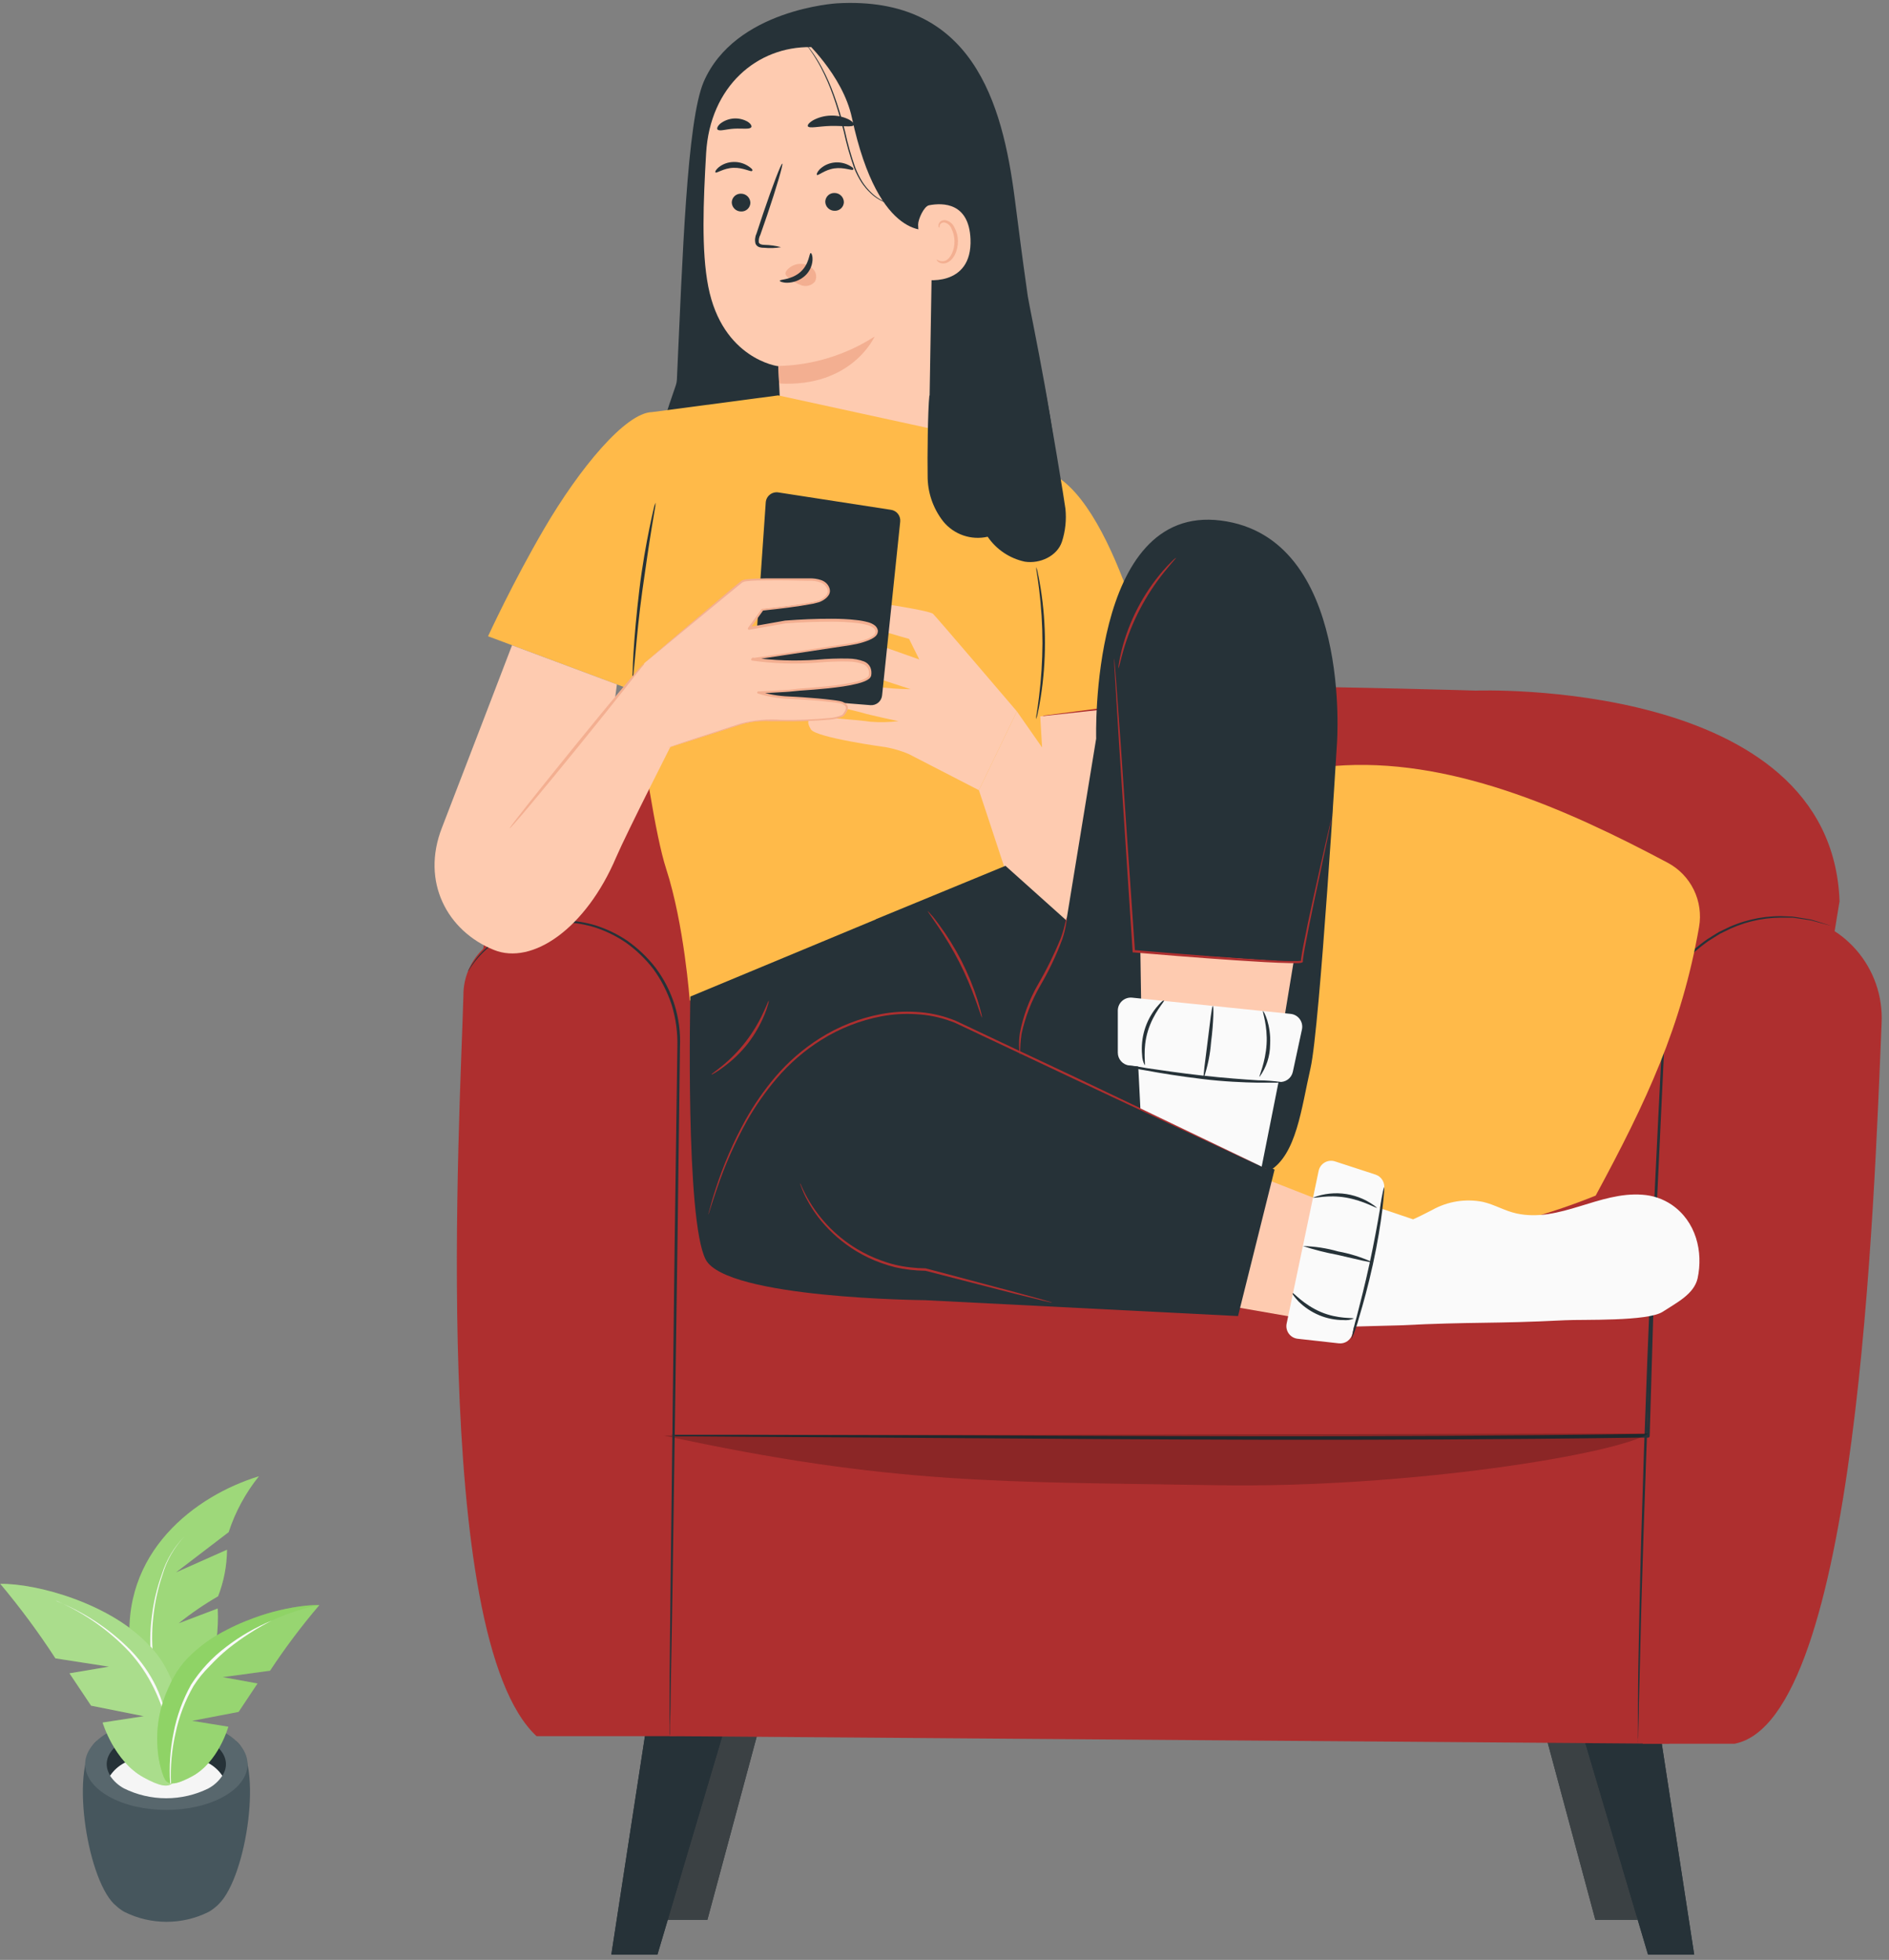 <svg width="213" height="221" viewBox="0 0 213 221" fill="none" xmlns="http://www.w3.org/2000/svg">
<rect x="0" y="0" width="213" height="221" fill="#808080" stroke="none"/>
<path d="M12.856 214.694C9.698 211.554 7.841 198.789 10.917 196.307H26.616C29.692 198.789 27.842 211.547 24.684 214.687L24.595 214.772L24.491 214.88C24.402 214.958 24.305 215.044 24.201 215.123L24.127 215.18C24.051 215.243 23.971 215.303 23.889 215.359C23.759 215.451 23.623 215.535 23.48 215.609C22.025 216.328 20.413 216.703 18.777 216.703C17.142 216.703 15.53 216.328 14.075 215.609C13.932 215.535 13.796 215.451 13.666 215.359L13.443 215.194L13.346 215.123L13.072 214.88L12.945 214.765L12.856 214.694Z" fill="#46565D"/>
<path d="M25.227 195.299C28.808 197.308 28.808 200.569 25.227 202.579C21.646 204.588 15.858 204.588 12.284 202.579C8.711 200.569 8.703 197.308 12.284 195.306C15.865 193.303 21.653 193.296 25.227 195.299Z" fill="#46565D"/>
<g opacity="0.1">
<path d="M25.227 195.299C28.808 197.308 28.808 200.569 25.227 202.579C21.646 204.588 15.858 204.588 12.284 202.579C8.711 200.569 8.703 197.308 12.284 195.306C15.865 193.303 21.653 193.296 25.227 195.299Z" fill="white"/>
</g>
<path d="M23.51 196.257C26.133 197.73 26.133 200.126 23.51 201.599C22.039 202.327 20.409 202.707 18.755 202.707C17.101 202.707 15.471 202.327 14 201.599C11.377 200.126 11.377 197.73 14 196.257C15.471 195.529 17.101 195.15 18.755 195.15C20.409 195.15 22.039 195.529 23.51 196.257Z" fill="#263238"/>
<path d="M13.986 198.803C15.457 198.075 17.087 197.695 18.741 197.695C20.395 197.695 22.024 198.075 23.495 198.803C24.135 199.148 24.676 199.639 25.071 200.233C24.676 200.827 24.135 201.319 23.495 201.664C22.024 202.391 20.395 202.771 18.741 202.771C17.087 202.771 15.457 202.391 13.986 201.664C13.346 201.319 12.805 200.827 12.41 200.233C12.805 199.639 13.346 199.148 13.986 198.803Z" fill="#F5F5F5"/>
<path d="M25.783 172.764L19.84 177.305L25.598 174.745C25.583 176.538 25.244 178.314 24.595 179.994C23.029 180.9 21.538 181.92 20.137 183.048L24.55 181.375C24.664 183.762 24.358 186.151 23.643 188.44C23.324 189.556 22.024 191.687 21.199 193.282C20.824 194.026 20.395 194.743 19.914 195.427C19.889 195.473 19.859 195.517 19.825 195.556C18.822 195.005 17.774 194.462 16.682 193.947C15.677 191.417 15.015 188.773 14.713 186.08C13.45 174.967 22.18 168.602 29.193 166.464C27.679 168.353 26.524 170.486 25.783 172.764Z" fill="#7DCB4E"/>
<path opacity="0.25" d="M25.783 172.764L19.84 177.305L25.598 174.745C25.583 176.538 25.244 178.314 24.595 179.994C23.029 180.9 21.538 181.92 20.137 183.048L24.55 181.375C24.664 183.762 24.358 186.151 23.643 188.44C23.324 189.556 22.024 191.687 21.199 193.282C20.824 194.026 20.395 194.743 19.914 195.427C19.889 195.473 19.859 195.517 19.825 195.556C18.822 195.005 17.774 194.462 16.682 193.947C15.677 191.417 15.015 188.773 14.713 186.08C13.45 174.967 22.18 168.602 29.193 166.464C27.679 168.353 26.524 170.486 25.783 172.764Z" fill="white"/>
<path d="M20.813 173.229C19.655 174.456 18.808 175.925 18.339 177.52C17.81 179.081 17.456 180.692 17.284 182.326C16.906 185.59 17.339 188.894 18.547 191.966C18.56 192.006 18.557 192.049 18.54 192.087C18.522 192.125 18.49 192.156 18.45 192.173C18.43 192.181 18.408 192.185 18.386 192.185C18.364 192.185 18.342 192.18 18.322 192.171C18.302 192.163 18.284 192.15 18.269 192.134C18.254 192.119 18.242 192.1 18.235 192.08C17.064 188.95 16.682 185.597 17.12 182.297C17.314 180.654 17.698 179.038 18.265 177.477C18.762 175.89 19.634 174.436 20.813 173.229Z" fill="#FAFAFA"/>
<path d="M0.032 178.593C2.277 181.271 4.354 184.078 6.251 186.996L12.291 187.932L7.833 188.683L10.27 192.331L16.214 193.518L11.57 194.233C11.57 194.233 12.863 198.595 16.184 200.412C18.012 201.413 18.911 201.563 19.461 201.063C19.847 200.712 19.936 198.617 20.256 196.772C20.704 193.832 20.184 190.831 18.77 188.19C18.262 187.218 17.612 186.322 16.838 185.53C12.44 180.802 4.141 178.535 0.032 178.593Z" fill="#7DCB4E"/>
<path opacity="0.35" d="M0.032 178.593C2.277 181.271 4.354 184.078 6.251 186.996L12.291 187.932L7.833 188.683L10.27 192.331L16.214 193.518L11.57 194.233C11.57 194.233 12.863 198.595 16.184 200.412C18.012 201.413 18.911 201.563 19.461 201.063C19.847 200.712 19.936 198.617 20.256 196.772C20.704 193.832 20.184 190.831 18.77 188.19C18.262 187.218 17.612 186.322 16.838 185.53C12.44 180.802 4.141 178.535 0.032 178.593Z" fill="white"/>
<path d="M6.347 180.524C9.511 181.793 12.365 183.683 14.728 186.073C15.903 187.289 16.873 188.674 17.603 190.178C18.311 191.69 18.756 193.304 18.918 194.955C18.596 193.349 18.061 191.79 17.328 190.314C16.606 188.838 15.673 187.466 14.557 186.238C12.268 183.813 9.486 181.866 6.385 180.516C6.385 180.516 6.34 180.524 6.347 180.524Z" fill="#FAFAFA"/>
<path d="M35.999 180.988C35.503 180.985 35.007 181.006 34.513 181.053C32.525 181.275 30.574 181.734 28.703 182.419C28.012 182.669 27.314 182.948 26.63 183.263C26.288 183.42 25.947 183.584 25.612 183.763C23.947 184.593 22.44 185.688 21.154 187.003C20.541 187.635 20.017 188.342 19.594 189.105L19.431 189.399C19.297 189.656 19.186 189.906 19.074 190.157C18.05 192.287 17.598 194.63 17.759 196.972C17.826 198.638 18.413 200.548 18.755 200.855C18.799 200.897 18.849 200.933 18.903 200.963C19.394 201.27 20.181 201.091 21.652 200.305C24.624 198.717 25.746 194.705 25.746 194.705L21.66 194.04L26.905 193.032L29.037 189.828L25.114 189.113L30.449 188.39C32.139 185.824 33.99 183.359 35.992 181.01L35.999 180.988Z" fill="#7DCB4E"/>
<path opacity="0.2" d="M35.999 180.988C35.503 180.985 35.007 181.006 34.513 181.053C32.525 181.275 30.574 181.734 28.703 182.419C28.012 182.669 27.314 182.948 26.63 183.263C26.288 183.42 25.947 183.584 25.612 183.763C23.947 184.593 22.44 185.688 21.154 187.003C20.541 187.635 20.017 188.342 19.594 189.105L19.431 189.399C19.297 189.656 19.186 189.906 19.074 190.157C18.05 192.287 17.598 194.63 17.759 196.972C17.826 198.638 18.413 200.548 18.755 200.855C18.799 200.897 18.849 200.933 18.903 200.963C19.394 201.27 20.181 201.091 21.652 200.305C24.624 198.717 25.746 194.705 25.746 194.705L21.66 194.04L26.905 193.032L29.037 189.828L25.114 189.113L30.449 188.39C32.139 185.824 33.99 183.359 35.992 181.01L35.999 180.988Z" fill="white"/>
<path opacity="0.3" d="M34.476 181.053C32.488 181.275 30.537 181.734 28.666 182.419C27.975 182.669 27.276 182.948 26.593 183.263C26.251 183.42 25.91 183.584 25.575 183.763C23.91 184.593 22.403 185.688 21.117 187.003C20.517 187.637 20.005 188.344 19.594 189.105L19.431 189.399C19.297 189.656 19.186 189.906 19.074 190.157C18.05 192.287 17.598 194.63 17.759 196.972C17.826 198.638 18.413 200.548 18.755 200.855C18.799 200.897 18.849 200.933 18.903 200.963C19 201.023 19.109 201.062 19.223 201.077C18.866 198.495 20.181 191.937 22.195 189.241C24.275 186.438 29.208 182.369 35.999 180.967C35.49 180.968 34.982 180.997 34.476 181.053Z" fill="#7DCB4E"/>
<path d="M19.186 201.113C19.058 199.198 19.188 197.275 19.572 195.392C19.933 193.497 20.597 191.669 21.541 189.971C22.593 188.322 23.945 186.869 25.531 185.68C27.093 184.482 28.814 183.491 30.65 182.733C28.902 183.625 27.254 184.687 25.731 185.901C24.989 186.51 24.292 187.167 23.643 187.868C22.955 188.545 22.347 189.293 21.831 190.099C20.87 191.764 20.183 193.561 19.795 195.427C19.368 197.291 19.196 199.2 19.282 201.106C19.282 201.106 19.186 201.12 19.186 201.113Z" fill="#FAFAFA"/>
<g opacity="0.9">
<path d="M79.174 186.812L75.035 216.48H79.763L87.75 186.812H79.174Z" fill="#263238"/>
<path d="M79.174 186.812L75.035 216.48H79.763L87.75 186.812H79.174Z" fill="#333A3D"/>
</g>
<g opacity="0.9">
<path d="M180.484 186.812L184.624 216.48H179.89L171.909 186.812H180.484Z" fill="#263238"/>
<path d="M180.484 186.812L184.624 216.48H179.89L171.909 186.812H180.484Z" fill="#333A3D"/>
</g>
<path d="M73.485 190.798L68.933 220.397H74.133L82.916 190.798H73.485Z" fill="#263238"/>
<path d="M73.485 190.798L68.933 220.397H74.133L82.916 190.798H73.485Z" fill="#263238"/>
<path d="M186.482 190.798L191.034 220.397H185.828L177.051 190.798H186.482Z" fill="#263238"/>
<path d="M186.482 190.798L191.034 220.397H185.828L177.051 190.798H186.482Z" fill="#263238"/>
<path d="M52.252 112.286C51.886 125.641 48.419 184.552 60.499 195.768H75.501C79.425 195.768 79.203 193.917 79.052 190.013L76.201 113.574C76.155 112.104 75.634 110.689 74.716 109.539C72.754 107.106 68.785 103.346 63.35 103.712C60.417 103.853 57.579 104.794 55.142 106.433C54.233 107.111 53.497 107.995 52.995 109.013C52.492 110.03 52.238 111.152 52.252 112.286Z" fill="#AE2F2F"/>
<path d="M188.224 196.625L75.501 195.768V160.943H188.224V196.625Z" fill="#AE2F2F"/>
<path d="M187.779 160.943L74.854 161.872V140.983L188.223 138.858L187.779 160.943Z" fill="#AE2F2F"/>
<path d="M54.384 108.368C54.384 108.368 55.221 79.37 87.136 77.873C119.051 76.375 166.406 77.873 166.406 77.873C166.406 77.873 206.496 76.369 207.425 101.619L199.459 150.015H75.678L54.384 108.368Z" fill="#AE2F2F"/>
<path d="M212.166 115.366C211.322 135.352 209.478 193.976 195.574 196.625H185.234L188.433 110.991C188.433 110.991 193.226 102.633 201.212 103.143H201.454C204.476 103.392 207.283 104.807 209.282 107.088C211.281 109.368 212.315 112.337 212.166 115.366Z" fill="#AE2F2F"/>
<path d="M206.47 104.386L206.091 104.294L205.012 104L204.227 103.784L203.246 103.634C202.893 103.588 202.514 103.516 202.108 103.47H200.8C198.567 103.488 196.37 104.038 194.391 105.072L193.953 105.288L193.528 105.55L192.664 106.093C192.087 106.498 191.533 106.935 191.003 107.401C189.851 108.424 188.839 109.597 187.995 110.886V110.828C187.576 119.676 187.053 130.853 186.484 142.978C185.83 157.738 185.353 171.099 185.085 180.785C184.96 185.618 184.869 189.529 184.797 192.25C184.797 193.59 184.738 194.643 184.725 195.369C184.725 195.716 184.725 195.984 184.692 196.18C184.66 196.376 184.692 196.455 184.692 196.455C184.692 196.455 184.692 196.363 184.692 196.18C184.692 195.997 184.692 195.709 184.692 195.369C184.692 194.637 184.692 193.59 184.692 192.25C184.692 189.542 184.777 185.625 184.875 180.785C185.091 171.099 185.529 157.725 186.183 142.965C186.726 130.833 187.295 119.65 187.753 110.814C187.747 110.797 187.747 110.779 187.753 110.762C188.612 109.457 189.644 108.273 190.82 107.244C191.358 106.764 191.924 106.317 192.514 105.903L193.39 105.354L193.822 105.092L194.267 104.876C196.277 103.841 198.506 103.303 200.767 103.307L202.075 103.352C202.481 103.398 202.86 103.477 203.22 103.529L204.201 103.692L204.986 103.928L206.058 104.261L206.47 104.386Z" fill="#263238"/>
<path d="M75.678 161.78H76.24H77.888H84.239L107.593 161.839C127.31 161.911 154.549 162.127 184.626 161.695H185.875L185.712 161.846C185.823 158.275 185.928 154.743 186.032 151.27C186.085 149.527 186.137 147.8 186.189 146.091L186.268 143.534C186.268 143.115 186.307 142.677 186.268 142.278C186.248 141.874 186.136 141.481 185.941 141.127C185.74 140.771 185.466 140.462 185.137 140.22C184.807 139.977 184.431 139.807 184.031 139.721C183.615 139.647 183.191 139.623 182.769 139.649H181.461H176.347L166.445 139.714L132.209 140.068C122.471 140.166 114.597 140.205 109.156 140.211H102.897H101.268C100.902 140.211 100.713 140.211 100.713 140.211H101.268H102.897L109.156 140.166L132.209 139.924L166.439 139.499L176.347 139.427H181.461H182.769C183.207 139.4 183.646 139.427 184.077 139.505C184.52 139.602 184.937 139.791 185.301 140.06C185.665 140.33 185.968 140.673 186.189 141.068C186.407 141.457 186.533 141.892 186.556 142.337C186.556 142.788 186.556 143.194 186.556 143.645C186.556 144.489 186.51 145.345 186.484 146.202C186.431 147.907 186.379 149.631 186.327 151.375C186.222 154.863 186.117 158.39 186.013 161.957C186.007 161.997 185.987 162.033 185.958 162.061C185.928 162.088 185.89 162.105 185.849 162.107H184.607C154.523 162.539 127.284 162.29 107.566 162.159L84.212 162.009L77.862 161.963H76.214L75.678 161.78Z" fill="#263238"/>
<g opacity="0.2">
<path d="M74.854 161.872C100.726 167.483 113.047 167.058 137.101 167.47C158.682 167.843 182.442 163.951 185.875 161.636L74.854 161.872Z" fill="black"/>
</g>
<path d="M75.502 195.768C75.496 195.672 75.496 195.576 75.502 195.48C75.502 195.271 75.502 194.99 75.502 194.63C75.502 193.872 75.502 192.773 75.502 191.36C75.502 188.509 75.561 184.421 75.606 179.373C75.731 169.236 75.894 155.26 76.077 139.826C76.188 132.102 76.287 124.744 76.378 118.054C76.427 116.435 76.206 114.82 75.724 113.273C75.249 111.827 74.547 110.465 73.644 109.238C72.773 108.113 71.742 107.122 70.584 106.295C69.507 105.56 68.331 104.981 67.091 104.575C64.922 103.907 62.617 103.815 60.401 104.307C58.725 104.665 57.137 105.354 55.731 106.335C54.852 106.965 54.073 107.726 53.423 108.591C52.978 109.186 52.802 109.539 52.769 109.526C52.803 109.437 52.847 109.351 52.9 109.271C53.039 109.023 53.191 108.783 53.358 108.552C53.987 107.657 54.758 106.871 55.64 106.223C57.05 105.21 58.653 104.496 60.349 104.124C62.596 103.602 64.942 103.678 67.15 104.346C68.426 104.753 69.637 105.338 70.747 106.086C71.932 106.926 72.99 107.932 73.886 109.075C75.837 111.652 76.823 114.832 76.672 118.061C76.587 124.758 76.496 132.115 76.398 139.839C76.175 155.273 75.972 169.268 75.829 179.379C75.737 184.428 75.665 188.535 75.613 191.367C75.613 192.773 75.561 193.865 75.541 194.637C75.541 195.003 75.541 195.291 75.541 195.487C75.535 195.581 75.522 195.675 75.502 195.768Z" fill="#263238"/>
<path d="M138.919 134.469C139.157 120.749 140.491 107.07 142.908 93.562C143.274 91.502 143.758 89.285 145.354 87.938C146.727 86.774 148.624 86.519 150.416 86.375C163.267 85.328 176.366 91.064 188.034 97.277C189.313 97.955 190.346 99.02 190.984 100.321C191.622 101.621 191.832 103.09 191.585 104.517C189.623 115.7 185.699 124.136 179.924 134.816C166.809 140.133 152.404 141.408 138.559 138.478" fill="#FFBA49"/>
<path d="M115.892 33.414C115.081 27.653 115.133 27.842 114.414 22.329C113.027 11.63 109.653 -0.502 94.382 0.375C94.382 0.375 82.878 1.029 79.34 9.243C77.457 13.677 76.96 29.02 76.325 42.819C76.313 43.042 76.269 43.262 76.195 43.473L75.482 45.559C74.539 48.302 73.986 51.164 73.84 54.061L72.872 73.216C72.84 73.847 73.06 74.466 73.483 74.935C73.906 75.405 74.498 75.687 75.129 75.721C80.275 75.97 92.034 75.316 94.297 74.498C98.939 72.797 103.161 70.118 106.677 66.643C110.193 63.168 112.921 58.977 114.675 54.355C114.911 53.701 118.24 53.42 118.868 53.178C119.901 52.779 116.049 34.513 115.892 33.414Z" fill="#263238"/>
<path d="M91.439 5.312L92.407 4.416L102.694 8.72C103.414 8.769 104.089 9.086 104.586 9.61C105.082 10.133 105.364 10.824 105.376 11.545L104.813 45.154C104.813 47.436 105.467 50.072 104.042 51.87L102.367 54.218C99.006 58.534 91.249 56.971 88.705 52.132C88.549 51.857 88.43 51.562 88.352 51.255C88.29 51.008 88.242 50.757 88.208 50.503C87.94 47.796 87.953 45.448 87.953 45.448C87.809 42.479 87.77 41.256 87.764 41.288C87.757 41.321 81.459 40.484 79.863 32.316C79.072 28.274 79.308 22.722 79.621 17.274C80.06 9.746 85.364 5.221 91.439 5.312Z" fill="#FECBB0"/>
<path d="M93.055 22.748C93.061 23.022 93.175 23.282 93.373 23.473C93.569 23.664 93.833 23.77 94.108 23.768C94.241 23.774 94.374 23.753 94.5 23.707C94.625 23.661 94.74 23.59 94.838 23.498C94.935 23.407 95.013 23.297 95.068 23.175C95.122 23.052 95.151 22.921 95.154 22.787C95.147 22.512 95.033 22.251 94.836 22.059C94.64 21.867 94.376 21.76 94.101 21.76C93.967 21.755 93.833 21.776 93.708 21.823C93.582 21.87 93.468 21.942 93.37 22.034C93.273 22.126 93.195 22.236 93.141 22.359C93.086 22.482 93.057 22.614 93.055 22.748Z" fill="#263238"/>
<path d="M82.512 22.826C82.519 23.1 82.633 23.361 82.83 23.552C83.027 23.742 83.291 23.848 83.565 23.846C83.699 23.853 83.832 23.832 83.958 23.786C84.083 23.739 84.198 23.668 84.295 23.577C84.393 23.485 84.471 23.375 84.525 23.253C84.58 23.131 84.609 22.999 84.612 22.865C84.605 22.591 84.491 22.33 84.294 22.138C84.097 21.946 83.833 21.839 83.559 21.839C83.425 21.833 83.291 21.855 83.166 21.902C83.04 21.949 82.925 22.021 82.828 22.113C82.731 22.204 82.652 22.315 82.598 22.438C82.544 22.56 82.515 22.692 82.512 22.826Z" fill="#263238"/>
<path d="M80.675 19.439C80.806 19.576 81.584 18.954 82.709 18.922C83.834 18.889 84.671 19.419 84.802 19.275C84.932 19.131 84.723 18.968 84.35 18.719C83.85 18.398 83.263 18.24 82.669 18.268C82.082 18.284 81.516 18.488 81.054 18.85C80.714 19.131 80.603 19.38 80.675 19.439Z" fill="#263238"/>
<path d="M92.119 19.72C92.269 19.838 92.976 19.144 94.081 18.987C95.186 18.83 96.095 19.282 96.2 19.125C96.305 18.968 96.089 18.83 95.69 18.621C95.159 18.353 94.558 18.255 93.97 18.34C93.389 18.423 92.85 18.686 92.426 19.092C92.132 19.406 92.047 19.668 92.119 19.72Z" fill="#263238"/>
<path d="M88.065 27.875C87.463 27.713 86.844 27.625 86.22 27.613C85.926 27.613 85.651 27.548 85.566 27.352C85.529 27.054 85.586 26.752 85.73 26.489C85.972 25.782 86.227 25.037 86.501 24.265C87.574 21.093 88.333 18.49 88.209 18.451C88.084 18.412 87.11 20.943 86.037 24.115L85.298 26.351C85.13 26.706 85.093 27.11 85.194 27.489C85.239 27.588 85.305 27.676 85.389 27.745C85.473 27.814 85.572 27.863 85.677 27.888C85.84 27.929 86.007 27.947 86.174 27.941C86.805 28.001 87.44 27.979 88.065 27.875Z" fill="#263238"/>
<path d="M87.764 41.269C91.62 41.185 95.377 40.035 98.62 37.947C98.62 37.947 96.07 43.708 87.849 43.244L87.764 41.269Z" fill="#F3AF91"/>
<path d="M88.64 30.583C88.844 30.303 89.117 30.08 89.432 29.935C89.747 29.791 90.093 29.73 90.439 29.759C90.689 29.774 90.935 29.84 91.159 29.952C91.384 30.064 91.584 30.221 91.747 30.413C91.903 30.597 92 30.824 92.024 31.065C92.049 31.305 92 31.548 91.884 31.76C91.708 31.968 91.475 32.12 91.213 32.195C90.951 32.271 90.672 32.267 90.412 32.185C89.879 32.008 89.386 31.728 88.961 31.361C88.83 31.277 88.716 31.168 88.627 31.04C88.586 30.978 88.564 30.905 88.564 30.831C88.564 30.757 88.586 30.684 88.627 30.622" fill="#F3AF91"/>
<path d="M91.413 28.536C91.23 28.536 91.276 29.759 90.255 30.668C89.235 31.577 87.927 31.485 87.927 31.662C87.927 31.734 88.222 31.884 88.777 31.884C89.5 31.868 90.194 31.6 90.739 31.125C91.249 30.675 91.563 30.044 91.616 29.366C91.648 28.823 91.498 28.529 91.413 28.536Z" fill="#263238"/>
<path d="M91.092 14.233C91.243 14.521 92.341 14.233 93.676 14.2C95.01 14.167 96.121 14.383 96.291 14.089C96.35 13.945 96.128 13.684 95.638 13.435C95.024 13.15 94.352 13.013 93.676 13.036C92.991 13.052 92.319 13.226 91.714 13.546C91.236 13.821 91.027 14.095 91.092 14.233Z" fill="#263238"/>
<path d="M80.903 14.599C81.112 14.848 81.878 14.553 82.813 14.507C83.748 14.462 84.546 14.612 84.716 14.337C84.794 14.207 84.657 13.951 84.304 13.723C83.828 13.45 83.282 13.325 82.736 13.362C82.189 13.4 81.665 13.598 81.23 13.932C80.91 14.207 80.812 14.475 80.903 14.599Z" fill="#263238"/>
<path d="M104.938 25.887C104.938 25.887 99.137 27.6 96.063 13.291C95.016 8.399 90.55 4.39 90.55 4.39L92.387 3.86C92.387 3.86 103.741 7.235 103.93 7.379C104.12 7.523 106.723 13.311 106.723 13.311L104.938 25.887Z" fill="#263238"/>
<path d="M103.525 25.331C103.525 24.723 104.179 23.264 104.755 23.147C106.35 22.839 109.254 22.866 109.431 26.94C109.666 32.518 104.015 31.609 104.002 31.446C103.989 31.282 103.597 27.437 103.525 25.331Z" fill="#FECBB0"/>
<path d="M105.611 29.262C105.611 29.262 105.716 29.327 105.879 29.392C106.112 29.487 106.373 29.487 106.605 29.392C107.187 29.15 107.645 28.195 107.625 27.188C107.621 26.71 107.509 26.238 107.298 25.808C107.238 25.637 107.137 25.482 107.004 25.358C106.87 25.233 106.709 25.143 106.533 25.096C106.421 25.071 106.303 25.086 106.2 25.139C106.098 25.191 106.017 25.278 105.971 25.383C105.905 25.547 105.971 25.651 105.912 25.665C105.853 25.678 105.794 25.573 105.827 25.344C105.854 25.205 105.925 25.079 106.03 24.984C106.179 24.865 106.369 24.807 106.559 24.821C106.79 24.857 107.007 24.951 107.191 25.094C107.375 25.237 107.52 25.424 107.612 25.638C107.873 26.111 108.012 26.642 108.018 27.182C108.018 28.307 107.501 29.386 106.71 29.647C106.562 29.699 106.405 29.716 106.25 29.698C106.095 29.68 105.946 29.627 105.814 29.543C105.631 29.399 105.598 29.275 105.611 29.262Z" fill="#F3AF91"/>
<path d="M101.059 23.101C100.779 23.058 100.502 22.999 100.229 22.924C99.493 22.685 98.822 22.28 98.267 21.741C97.879 21.375 97.537 20.965 97.246 20.518C96.922 19.998 96.649 19.448 96.429 18.876C95.964 17.545 95.582 16.187 95.285 14.808C94.912 13.35 94.506 11.97 94.055 10.741C93.668 9.651 93.198 8.593 92.649 7.575C92.282 6.891 91.865 6.235 91.4 5.613C91.236 5.384 91.099 5.227 91.007 5.11C90.964 5.051 90.916 4.997 90.864 4.946C90.9 5.011 90.941 5.072 90.988 5.129C91.066 5.247 91.204 5.417 91.354 5.646C91.795 6.275 92.197 6.93 92.557 7.608C93.09 8.629 93.549 9.687 93.931 10.773C94.369 11.996 94.768 13.389 95.141 14.828C95.441 16.213 95.827 17.578 96.298 18.916C96.524 19.494 96.806 20.048 97.142 20.57C97.443 21.022 97.796 21.437 98.195 21.806C98.765 22.349 99.459 22.746 100.216 22.964C100.489 23.05 100.773 23.097 101.059 23.101Z" fill="#263238"/>
<path d="M117.834 53.119L105.409 48.43L87.751 44.585L73.526 46.468C70.525 46.533 65.325 52.838 61.369 59.6C57.824 65.656 55.032 71.745 55.032 71.745L71.584 77.932C72.526 84.975 73.912 94.281 75.109 97.95C77.15 104.222 77.771 112.829 77.771 112.829L117.082 107.701L117.638 80.698L130.568 79.011C130.574 78.062 125.584 55.526 117.834 53.119Z" fill="#FFBA49"/>
<path d="M116.84 63.943C116.841 64.163 116.865 64.382 116.912 64.597C116.977 65.028 117.069 65.656 117.167 66.428C117.418 68.45 117.545 70.486 117.546 72.523C117.538 74.559 117.407 76.592 117.154 78.612C117.056 79.39 116.964 80.018 116.899 80.45C116.852 80.664 116.825 80.883 116.82 81.103C116.907 80.893 116.968 80.674 117.004 80.45C117.108 80.018 117.226 79.397 117.35 78.618C117.987 74.564 117.987 70.436 117.35 66.382C117.226 65.61 117.108 64.983 117.01 64.558C116.976 64.347 116.919 64.141 116.84 63.943Z" fill="#263238"/>
<path d="M130.07 79.397L117.298 80.777L117.501 84.282L114.662 80.214L110.379 89.102C110.379 89.102 112.105 94.295 113.04 97.159C115.532 104.843 119.515 113.417 124.158 112.855C129.75 112.201 133.707 105.491 133.523 101.194C133.373 97.309 130.07 79.397 130.07 79.397Z" fill="#FECBB0"/>
<path d="M136.055 130.336L158.205 139.021L149.782 149.204L130.94 145.927L136.055 130.336Z" fill="#FECBB0"/>
<path d="M77.843 112.371C77.843 112.371 77.261 137.635 79.576 142.029C81.891 146.424 104.284 146.607 104.284 146.607L139.599 148.399L143.719 131.88C143.719 131.88 118.024 119.951 115.598 118.571C113.171 117.191 107.429 114.778 107.429 114.778L98.784 103.66L77.843 112.371Z" fill="#263238"/>
<path d="M118.639 146.882C118.548 146.841 118.454 146.808 118.357 146.784L117.547 146.549L114.525 145.718L104.369 143.017H104.329C103.761 143.011 103.193 142.974 102.629 142.906C101.534 142.79 100.457 142.537 99.424 142.154C98.459 141.812 97.529 141.374 96.651 140.846C94.14 139.345 92.101 137.17 90.766 134.567C90.576 134.201 90.458 133.913 90.36 133.704C90.32 133.598 90.268 133.497 90.203 133.403C90.227 133.513 90.262 133.621 90.308 133.724C90.386 133.927 90.491 134.24 90.667 134.62C91.175 135.692 91.809 136.7 92.558 137.622C93.682 138.983 95.026 140.148 96.534 141.068C97.425 141.611 98.369 142.06 99.352 142.409C99.871 142.599 100.399 142.761 100.935 142.893C101.488 143.019 102.046 143.115 102.609 143.181C103.187 143.249 103.767 143.286 104.349 143.292L114.532 145.908L117.573 146.653L118.397 146.843C118.475 146.866 118.557 146.879 118.639 146.882Z" fill="#AE2F2F"/>
<path d="M117.586 120.055L123.603 83.275C123.603 83.275 122.805 56.801 137.67 58.698C152.535 60.594 150.75 83.889 150.75 83.889C150.75 83.889 148.827 115.824 147.774 120.435C146.721 125.045 146.191 130.173 143.157 132.017L129.665 129.918L117.586 120.055Z" fill="#263238"/>
<path d="M129.181 65.395L125.584 74.086L127.814 107.283C127.814 107.283 146.976 108.924 146.78 108.401C146.584 107.878 150.214 91.868 150.214 91.868C150.214 91.868 151.404 70.62 145.727 66.565C140.05 62.511 129.181 65.395 129.181 65.395Z" fill="#263238"/>
<path d="M128.586 107.342L128.834 123.195L142.222 130.539L145.858 108.499L128.586 107.342Z" fill="#FECBB0"/>
<path d="M98.757 103.653L113.374 97.63L122.118 105.465L117.265 121.089L104.44 116.301L98.757 103.653Z" fill="#263238"/>
<path d="M142.876 131.866L142.699 131.762L142.163 131.494L140.096 130.486L132.477 126.811L121.157 121.422L114.466 118.27L110.928 116.596L109.117 115.739L108.201 115.307C107.898 115.15 107.583 115.017 107.259 114.908C105.982 114.44 104.642 114.169 103.283 114.104C101.97 114.023 100.652 114.105 99.359 114.346C96.911 114.81 94.573 115.731 92.466 117.06C90.563 118.261 88.854 119.745 87.397 121.461C86.137 122.954 85.022 124.563 84.069 126.268C82.707 128.735 81.583 131.325 80.714 134.005C80.4 134.953 80.184 135.699 80.06 136.209L79.903 136.784C79.881 136.848 79.868 136.914 79.864 136.981C79.864 136.981 79.864 136.922 79.935 136.791L80.119 136.222C80.275 135.718 80.511 134.986 80.838 134.044C81.739 131.378 82.882 128.799 84.252 126.34C85.214 124.658 86.331 123.068 87.587 121.592C89.034 119.9 90.73 118.438 92.616 117.256C94.697 115.951 97.004 115.048 99.418 114.594C100.691 114.355 101.99 114.276 103.283 114.359C104.623 114.423 105.947 114.69 107.207 115.15C107.526 115.256 107.837 115.388 108.136 115.543L109.051 115.974L110.863 116.831L114.401 118.499L121.091 121.658L132.438 126.988L140.096 130.565L142.182 131.52L142.732 131.762C142.777 131.8 142.825 131.835 142.876 131.866Z" fill="#AE2F2F"/>
<path d="M115.029 118.963C115.018 118.158 115.073 117.353 115.192 116.557C115.609 114.658 116.317 112.836 117.292 111.155C118.282 109.463 119.122 107.688 119.803 105.851C119.989 105.283 120.129 104.701 120.222 104.111C120.264 103.896 120.28 103.676 120.267 103.457C120.215 103.457 120.124 104.379 119.613 105.785C118.878 107.588 118.017 109.336 117.037 111.017C116.051 112.722 115.361 114.582 114.996 116.517C114.906 117.11 114.882 117.711 114.924 118.309C114.932 118.531 114.967 118.75 115.029 118.963Z" fill="#AE2F2F"/>
<path d="M150.253 91.868L150.2 92.038C150.2 92.169 150.128 92.339 150.07 92.548C149.958 93.019 149.808 93.673 149.605 94.51C149.213 96.217 148.644 98.689 147.977 101.75C147.643 103.28 147.284 104.955 146.937 106.766C146.852 107.224 146.76 107.675 146.702 108.159C146.698 108.229 146.698 108.299 146.702 108.368V108.434C146.702 108.467 146.702 108.434 146.702 108.375V108.336C146.702 108.336 146.702 108.336 146.669 108.336C146.556 108.354 146.443 108.365 146.329 108.368H145.603C144.628 108.368 143.641 108.297 142.588 108.238C138.455 107.989 133.922 107.629 129.161 107.237L127.853 107.126L127.978 107.257C127.324 98.029 126.774 89.743 126.356 83.713C126.14 80.731 125.963 78.317 125.839 76.63C125.774 75.813 125.721 75.172 125.682 74.714C125.682 74.505 125.649 74.341 125.636 74.217C125.644 74.161 125.644 74.103 125.636 74.047C125.629 74.103 125.629 74.161 125.636 74.217C125.636 74.341 125.636 74.511 125.636 74.714C125.636 75.172 125.702 75.819 125.741 76.637C125.846 78.324 125.99 80.737 126.173 83.726C126.565 89.73 127.108 98.022 127.71 107.27V107.394H127.834L129.142 107.505C133.903 107.904 138.442 108.251 142.581 108.486C143.615 108.539 144.622 108.591 145.609 108.604H146.342C146.469 108.6 146.596 108.587 146.721 108.565C146.769 108.554 146.815 108.536 146.858 108.512C146.883 108.495 146.901 108.469 146.911 108.44C146.917 108.417 146.917 108.392 146.911 108.368C146.826 108.368 146.911 108.336 146.911 108.368C146.908 108.318 146.908 108.268 146.911 108.218C146.963 107.76 147.055 107.296 147.133 106.845C147.473 105.033 147.82 103.359 148.14 101.822C148.794 98.774 149.317 96.302 149.684 94.569L150.096 92.607C150.135 92.391 150.174 92.221 150.194 92.091C150.23 92.022 150.25 91.946 150.253 91.868Z" fill="#AE2F2F"/>
<path d="M132.608 62.89C132.452 62.994 132.309 63.117 132.183 63.256C131.915 63.505 131.529 63.91 131.123 64.374C128.908 66.95 127.319 70.003 126.48 73.295C126.323 73.949 126.218 74.439 126.166 74.799C126.124 74.983 126.106 75.172 126.114 75.362C126.16 75.362 126.316 74.583 126.67 73.347C127.605 70.121 129.172 67.114 131.28 64.499C132.085 63.498 132.647 62.922 132.608 62.89Z" fill="#AE2F2F"/>
<path d="M110.725 114.745C110.717 114.565 110.686 114.387 110.634 114.215C110.555 113.882 110.425 113.398 110.241 112.809C109.755 111.272 109.142 109.778 108.41 108.342C107.675 106.909 106.824 105.538 105.866 104.242C105.5 103.751 105.212 103.359 104.957 103.104C104.852 102.958 104.727 102.828 104.584 102.718C104.584 102.718 105.01 103.372 105.703 104.36C106.605 105.679 107.424 107.052 108.155 108.473C108.878 109.899 109.509 111.369 110.045 112.874C110.464 114.026 110.68 114.758 110.725 114.745Z" fill="#AE2F2F"/>
<path d="M86.685 112.829C86.639 112.829 86.449 113.385 86.031 114.261C85.496 115.402 84.838 116.481 84.069 117.479C83.301 118.472 82.423 119.376 81.453 120.173C80.707 120.781 80.204 121.115 80.23 121.154C80.256 121.193 80.374 121.102 80.616 120.971C80.949 120.772 81.27 120.553 81.577 120.317C82.614 119.559 83.542 118.664 84.337 117.655C85.114 116.639 85.752 115.524 86.234 114.339C86.379 113.983 86.503 113.618 86.606 113.247C86.655 113.113 86.682 112.972 86.685 112.829Z" fill="#AE2F2F"/>
<path d="M157.878 149.446C166.131 149.027 168.211 149.289 176.465 148.87C178.479 148.766 185.81 149.021 187.491 147.909C189.028 146.902 190.996 145.947 191.415 144.162C192.069 141.14 191.251 137.72 188.472 135.83C187.498 135.179 186.371 134.795 185.202 134.718C180.33 134.332 175.876 137.89 171.004 136.83C169.696 136.549 168.505 135.817 167.197 135.522C165.246 135.139 163.222 135.463 161.488 136.438C159.742 137.34 159.336 137.491 159.336 137.491L150.665 134.554L147.964 149.701L157.878 149.446Z" fill="#FAFAFA"/>
<path d="M150.528 130.957L155.106 132.448C155.441 132.56 155.724 132.791 155.9 133.097C156.076 133.403 156.133 133.764 156.06 134.11L152.509 150.355C152.436 150.702 152.236 151.009 151.948 151.216C151.66 151.423 151.305 151.515 150.953 151.473L146.322 150.957C146.124 150.935 145.932 150.873 145.76 150.773C145.587 150.673 145.437 150.537 145.32 150.376C145.203 150.214 145.121 150.03 145.08 149.835C145.038 149.64 145.038 149.438 145.08 149.243L148.683 132.043C148.722 131.845 148.803 131.657 148.92 131.492C149.037 131.327 149.188 131.189 149.362 131.086C149.536 130.984 149.73 130.919 149.931 130.897C150.132 130.875 150.335 130.895 150.528 130.957Z" fill="#FAFAFA"/>
<path d="M152.398 151.009C152.743 150.219 153.025 149.403 153.241 148.569C153.706 147.046 154.288 144.927 154.811 142.546C155.334 140.166 155.681 137.968 155.87 136.412C155.962 135.62 156.027 134.973 156.054 134.528C156.092 134.299 156.092 134.064 156.054 133.835C155.851 134.671 155.698 135.518 155.596 136.372C155.334 137.935 154.942 140.1 154.432 142.461C153.922 144.822 153.366 146.961 152.973 148.497C152.725 149.321 152.532 150.16 152.398 151.009Z" fill="#263238"/>
<path d="M155.269 136.183C154.277 135.375 153.089 134.844 151.826 134.643C150.562 134.442 149.268 134.578 148.075 135.038C148.075 135.163 149.749 134.685 151.77 135.038C153.791 135.392 155.21 136.287 155.269 136.183Z" fill="#263238"/>
<path d="M154.726 142.317C153.504 141.758 152.216 141.354 150.893 141.114C149.599 140.744 148.263 140.539 146.917 140.506C148.189 140.921 149.486 141.251 150.802 141.493C152.954 141.99 154.693 142.428 154.726 142.317Z" fill="#263238"/>
<path d="M152.646 148.681C152.646 148.556 150.874 148.772 148.919 147.935C146.963 147.098 145.851 145.731 145.766 145.816C145.681 145.901 145.949 146.235 146.42 146.751C147.088 147.412 147.876 147.938 148.742 148.301C149.61 148.663 150.542 148.85 151.482 148.851C151.878 148.89 152.278 148.831 152.646 148.681Z" fill="#263238"/>
<path d="M128.239 118.126L128.586 124.98L142.267 131.546L144.543 120.101L128.239 118.126Z" fill="#FAFAFA"/>
<path d="M146.806 116.079L145.779 120.853C145.704 121.206 145.5 121.518 145.208 121.73C144.916 121.941 144.555 122.037 144.197 121.998L127.35 120.147C126.99 120.11 126.656 119.94 126.415 119.67C126.173 119.401 126.04 119.051 126.042 118.689V113.934C126.045 113.731 126.089 113.531 126.173 113.346C126.257 113.162 126.379 112.996 126.53 112.861C126.681 112.726 126.859 112.624 127.052 112.561C127.245 112.498 127.449 112.475 127.651 112.495L145.492 114.32C145.699 114.336 145.901 114.396 146.083 114.496C146.265 114.596 146.424 114.734 146.548 114.901C146.673 115.068 146.76 115.259 146.805 115.462C146.849 115.665 146.85 115.876 146.806 116.079Z" fill="#FAFAFA"/>
<path d="M126.696 120.108C127.529 120.382 128.385 120.584 129.253 120.709C130.849 121.01 133.059 121.363 135.525 121.664C137.99 121.965 140.227 122.057 141.856 122.083C142.666 122.083 143.32 122.083 143.778 122.083C144.014 122.093 144.25 122.069 144.478 122.011C143.611 121.89 142.737 121.824 141.862 121.815C140.247 121.717 138.017 121.553 135.564 121.278C133.112 121.004 130.901 120.677 129.299 120.441C128.44 120.273 127.57 120.162 126.696 120.108Z" fill="#263238"/>
<path d="M142.019 121.435C142.793 120.373 143.212 119.094 143.216 117.779C143.346 115.582 142.49 113.954 142.411 114.012C142.333 114.071 142.948 115.667 142.817 117.753C142.686 119.839 141.934 121.383 142.019 121.435Z" fill="#263238"/>
<path d="M135.741 121.54C136.18 120.241 136.455 118.892 136.558 117.524C136.846 115.275 136.866 113.437 136.755 113.43C136.643 113.424 136.447 115.242 136.166 117.472C135.885 119.702 135.63 121.514 135.741 121.54Z" fill="#263238"/>
<path d="M129.076 120.108C129.201 120.108 128.802 118.316 129.436 116.249C130.07 114.182 131.346 112.907 131.248 112.829C131.149 112.75 130.849 113.058 130.378 113.62C129.17 115.125 128.597 117.042 128.782 118.963C128.789 119.362 128.89 119.754 129.076 120.108Z" fill="#263238"/>
<path d="M97.783 67.808C97.783 67.808 104.774 68.795 105.219 69.227C105.663 69.659 114.662 80.214 114.662 80.214L110.379 89.102L102.446 85.014C101.638 84.676 100.796 84.424 99.934 84.262C99.934 84.262 91.995 83.183 91.433 82.241C90.87 81.3 91.184 81.071 91.766 80.933C92.348 80.796 97.096 81.215 98.156 81.385C99.206 81.465 100.262 81.444 101.308 81.319C101.308 81.319 98.005 80.62 97.253 80.377C96.501 80.136 89.111 78.644 89.202 77.317C89.294 75.989 90.197 75.499 94.833 76.663C97.402 77.329 100.041 77.683 102.694 77.716L92.433 74.374C92.433 74.374 88.3 73.144 89.595 71.941C90.89 70.738 99.732 72.974 99.732 72.974L103.656 74.361L102.505 72.039C102.505 72.039 96.946 70.515 96.226 69.979C95.337 69.325 95.2 68.671 95.847 68.102C96.495 67.533 97.783 67.808 97.783 67.808Z" fill="#FECBB0"/>
<path d="M73.919 56.683C73.914 56.947 73.883 57.21 73.827 57.468C73.736 58.037 73.618 58.743 73.474 59.581C73.18 61.366 72.82 63.838 72.434 66.572C72.048 69.305 71.826 71.804 71.656 73.602C71.577 74.446 71.505 75.159 71.453 75.734C71.441 75.999 71.403 76.261 71.342 76.519C71.309 76.256 71.309 75.99 71.342 75.728C71.342 75.218 71.381 74.485 71.433 73.583C71.545 71.771 71.76 69.273 72.088 66.532C72.415 63.792 72.872 61.301 73.232 59.541C73.415 58.652 73.572 57.932 73.69 57.442C73.734 57.18 73.81 56.925 73.919 56.683Z" fill="#263238"/>
<path d="M120.136 57.37C120.136 57.187 118.397 46.448 117.586 42.649L104.794 44.611C104.617 46.2 104.558 51.739 104.598 53.603C104.576 55.484 105.196 57.316 106.357 58.796C106.948 59.522 107.73 60.068 108.615 60.373C109.501 60.678 110.453 60.73 111.366 60.522C112.351 61.963 113.852 62.97 115.559 63.334C117.259 63.596 119.201 62.713 119.744 61.078C120.129 59.883 120.263 58.62 120.136 57.37Z" fill="#263238"/>
<path d="M101.504 58.842L99.463 78.415C99.43 78.733 99.275 79.024 99.031 79.229C98.787 79.434 98.473 79.536 98.155 79.514L86.043 78.546C85.721 78.521 85.422 78.37 85.211 78.124C85 77.879 84.895 77.561 84.918 77.238L86.344 56.657C86.356 56.486 86.403 56.319 86.482 56.168C86.562 56.016 86.672 55.883 86.807 55.776C86.941 55.669 87.096 55.592 87.262 55.549C87.428 55.506 87.601 55.498 87.77 55.526L100.47 57.488C100.785 57.535 101.069 57.703 101.262 57.955C101.454 58.208 101.541 58.526 101.504 58.842Z" fill="#263238"/>
<path d="M91.276 65.336C91.276 65.336 84.225 65.159 83.709 65.512C83.192 65.865 72.611 74.819 72.611 74.819L75.371 84.302C75.371 84.302 82.99 81.856 83.872 81.568C84.731 81.367 85.607 81.255 86.488 81.234C86.488 81.234 94.5 81.476 95.18 80.633C95.86 79.789 95.612 79.521 95.062 79.266C94.513 79.011 89.758 78.671 88.686 78.671C87.636 78.578 86.598 78.383 85.586 78.089C85.586 78.089 88.96 77.938 89.739 77.82C90.517 77.703 98.058 77.441 98.188 76.127C98.319 74.812 97.534 74.165 92.74 74.544C90.126 74.786 87.491 74.716 84.893 74.335L95.5 72.706C95.5 72.706 99.778 72.17 98.698 70.744C97.619 69.319 88.522 70.09 88.522 70.09L84.435 70.816L85.945 68.71C85.945 68.71 91.681 68.122 92.486 67.71C93.473 67.2 93.715 66.598 93.139 65.924C92.564 65.251 91.276 65.336 91.276 65.336Z" fill="#FECBB0"/>
<path d="M57.739 72.759L69.563 77.173L69.341 78.815L72.898 74.577L76.168 83.079C76.168 83.079 70.668 93.889 69.478 96.662C66.071 104.693 60.015 108.885 55.672 107.106C50.44 104.974 47.445 99.455 49.832 93.333C51.251 89.691 57.739 72.759 57.739 72.759Z" fill="#FECBB0"/>
<path d="M72.611 74.819C72.611 74.819 72.709 74.721 72.898 74.55L73.768 73.798L77.117 70.941L82.421 66.461L83.218 65.807L83.637 65.466C83.812 65.386 84.001 65.337 84.193 65.323C84.919 65.244 85.664 65.231 86.43 65.218C87.966 65.218 89.582 65.218 91.282 65.218C91.715 65.204 92.146 65.266 92.557 65.401C92.777 65.472 92.98 65.588 93.153 65.741C93.327 65.902 93.457 66.105 93.532 66.33C93.574 66.448 93.591 66.574 93.581 66.699C93.571 66.824 93.534 66.946 93.473 67.056C93.348 67.261 93.181 67.437 92.983 67.572C92.783 67.718 92.562 67.832 92.329 67.912C92.1 67.978 91.877 68.03 91.674 68.076C89.863 68.423 87.953 68.638 85.978 68.854L86.07 68.808L84.559 70.908L84.435 70.705L88.522 69.979C90.236 69.848 92.001 69.763 93.8 69.77C94.703 69.77 95.618 69.809 96.534 69.914C97 69.96 97.462 70.045 97.914 70.169C98.146 70.234 98.367 70.335 98.568 70.47C98.681 70.542 98.778 70.638 98.851 70.751C98.924 70.863 98.973 70.99 98.993 71.124C98.993 71.263 98.959 71.4 98.894 71.523C98.829 71.646 98.735 71.751 98.62 71.83C98.419 71.979 98.199 72.1 97.966 72.19C97.519 72.371 97.057 72.513 96.586 72.615C95.644 72.817 94.696 72.915 93.748 73.073L87.966 73.949L84.827 74.42V74.145C87.238 74.483 89.678 74.564 92.106 74.387C93.293 74.277 94.485 74.236 95.677 74.263C96.278 74.265 96.874 74.376 97.436 74.59C97.744 74.711 97.994 74.945 98.136 75.244C98.259 75.537 98.293 75.86 98.234 76.172C98.188 76.342 98.081 76.489 97.933 76.584C97.808 76.671 97.674 76.745 97.534 76.807C97.265 76.92 96.987 77.012 96.704 77.081C96.156 77.219 95.602 77.329 95.043 77.408C93.937 77.572 92.845 77.677 91.773 77.762L90.17 77.879C89.654 77.918 89.117 77.997 88.594 78.023C87.554 78.089 86.534 78.141 85.527 78.187V77.938C86.625 78.284 87.764 78.484 88.915 78.533C90.053 78.579 91.158 78.664 92.237 78.756C92.773 78.808 93.309 78.86 93.833 78.926C94.094 78.958 94.356 78.991 94.611 79.037C94.749 79.061 94.884 79.096 95.016 79.141C95.142 79.198 95.26 79.268 95.37 79.351C95.432 79.397 95.485 79.456 95.524 79.523C95.564 79.591 95.589 79.666 95.599 79.743C95.61 79.889 95.578 80.034 95.507 80.162C95.447 80.281 95.377 80.395 95.298 80.502L95.18 80.652C95.133 80.71 95.075 80.759 95.01 80.796C94.546 80.99 94.053 81.107 93.552 81.143C91.753 81.304 89.948 81.365 88.143 81.326H86.92C86.53 81.299 86.139 81.299 85.749 81.326C85.026 81.351 84.31 81.47 83.617 81.679L77.483 83.641L75.861 84.138L75.449 84.262L75.305 84.302L75.442 84.249L75.854 84.105L77.463 83.569L83.572 81.568C85.066 81.186 86.612 81.054 88.15 81.175C89.946 81.206 91.743 81.136 93.532 80.966C94.007 80.933 94.472 80.822 94.912 80.639C94.954 80.616 94.992 80.585 95.023 80.548L95.134 80.404C95.206 80.308 95.267 80.205 95.317 80.096C95.428 79.88 95.428 79.678 95.239 79.547C95.144 79.473 95.041 79.412 94.931 79.364C94.827 79.331 94.703 79.305 94.578 79.279C94.33 79.233 94.068 79.2 93.813 79.168C93.29 79.111 92.76 79.059 92.224 79.011C91.151 78.919 90.046 78.841 88.915 78.795C87.745 78.749 86.587 78.552 85.468 78.206C85.437 78.197 85.41 78.177 85.393 78.149C85.376 78.121 85.37 78.088 85.377 78.056C85.385 78.031 85.4 78.008 85.421 77.992C85.442 77.975 85.468 77.966 85.494 77.964C86.501 77.918 87.522 77.866 88.561 77.794C89.085 77.794 89.588 77.69 90.131 77.644L91.733 77.526C92.806 77.435 93.898 77.337 95.003 77.166C95.554 77.089 96.1 76.982 96.638 76.846C96.906 76.78 97.169 76.692 97.423 76.584C97.659 76.48 97.933 76.323 97.966 76.14C98.014 75.887 97.987 75.625 97.887 75.388C97.767 75.159 97.567 74.981 97.325 74.891C96.793 74.693 96.231 74.591 95.664 74.59C94.483 74.565 93.302 74.609 92.126 74.721C89.69 74.907 87.24 74.831 84.821 74.492C84.802 74.49 84.784 74.485 84.768 74.476C84.752 74.467 84.737 74.455 84.726 74.44C84.715 74.425 84.707 74.408 84.703 74.39C84.699 74.372 84.699 74.353 84.703 74.335C84.707 74.305 84.721 74.277 84.742 74.256C84.763 74.235 84.791 74.221 84.821 74.217L87.96 73.74L93.741 72.863C94.689 72.706 95.644 72.608 96.56 72.412C97.007 72.314 97.444 72.179 97.868 72.007C98.074 71.921 98.27 71.811 98.45 71.68C98.529 71.63 98.595 71.562 98.642 71.481C98.689 71.4 98.715 71.309 98.718 71.215C98.679 70.829 98.247 70.6 97.822 70.489C97.394 70.368 96.956 70.285 96.514 70.241C95.615 70.147 94.711 70.099 93.806 70.097C92.015 70.097 90.255 70.169 88.575 70.293L84.481 71.012C84.464 71.015 84.448 71.015 84.431 71.011C84.415 71.007 84.4 71 84.387 70.99C84.373 70.981 84.362 70.968 84.353 70.954C84.345 70.94 84.339 70.924 84.337 70.908C84.324 70.876 84.324 70.841 84.337 70.81C84.866 70.084 85.383 69.358 85.854 68.71C85.877 68.682 85.909 68.663 85.945 68.658C87.907 68.449 89.824 68.233 91.616 67.899C91.836 67.859 92.055 67.806 92.27 67.742C92.471 67.671 92.661 67.57 92.832 67.442C93.185 67.2 93.453 66.827 93.309 66.454C93.24 66.267 93.128 66.098 92.983 65.961C92.838 65.824 92.663 65.722 92.472 65.663C92.088 65.532 91.682 65.475 91.276 65.493C89.582 65.447 87.96 65.427 86.436 65.447C85.671 65.447 84.925 65.447 84.213 65.538C84.05 65.548 83.891 65.585 83.742 65.65L83.33 65.977L82.532 66.631L77.189 71.038L73.794 73.838L72.905 74.564C72.709 74.74 72.611 74.819 72.611 74.819Z" fill="#F3AF91"/>
<path d="M72.611 74.819C72.683 74.877 69.341 79.089 65.182 84.216C61.022 89.344 57.569 93.457 57.471 93.405C57.373 93.353 60.741 89.141 64.9 84.007C69.06 78.873 72.526 74.76 72.611 74.819Z" fill="#F3AF91"/>
</svg>
